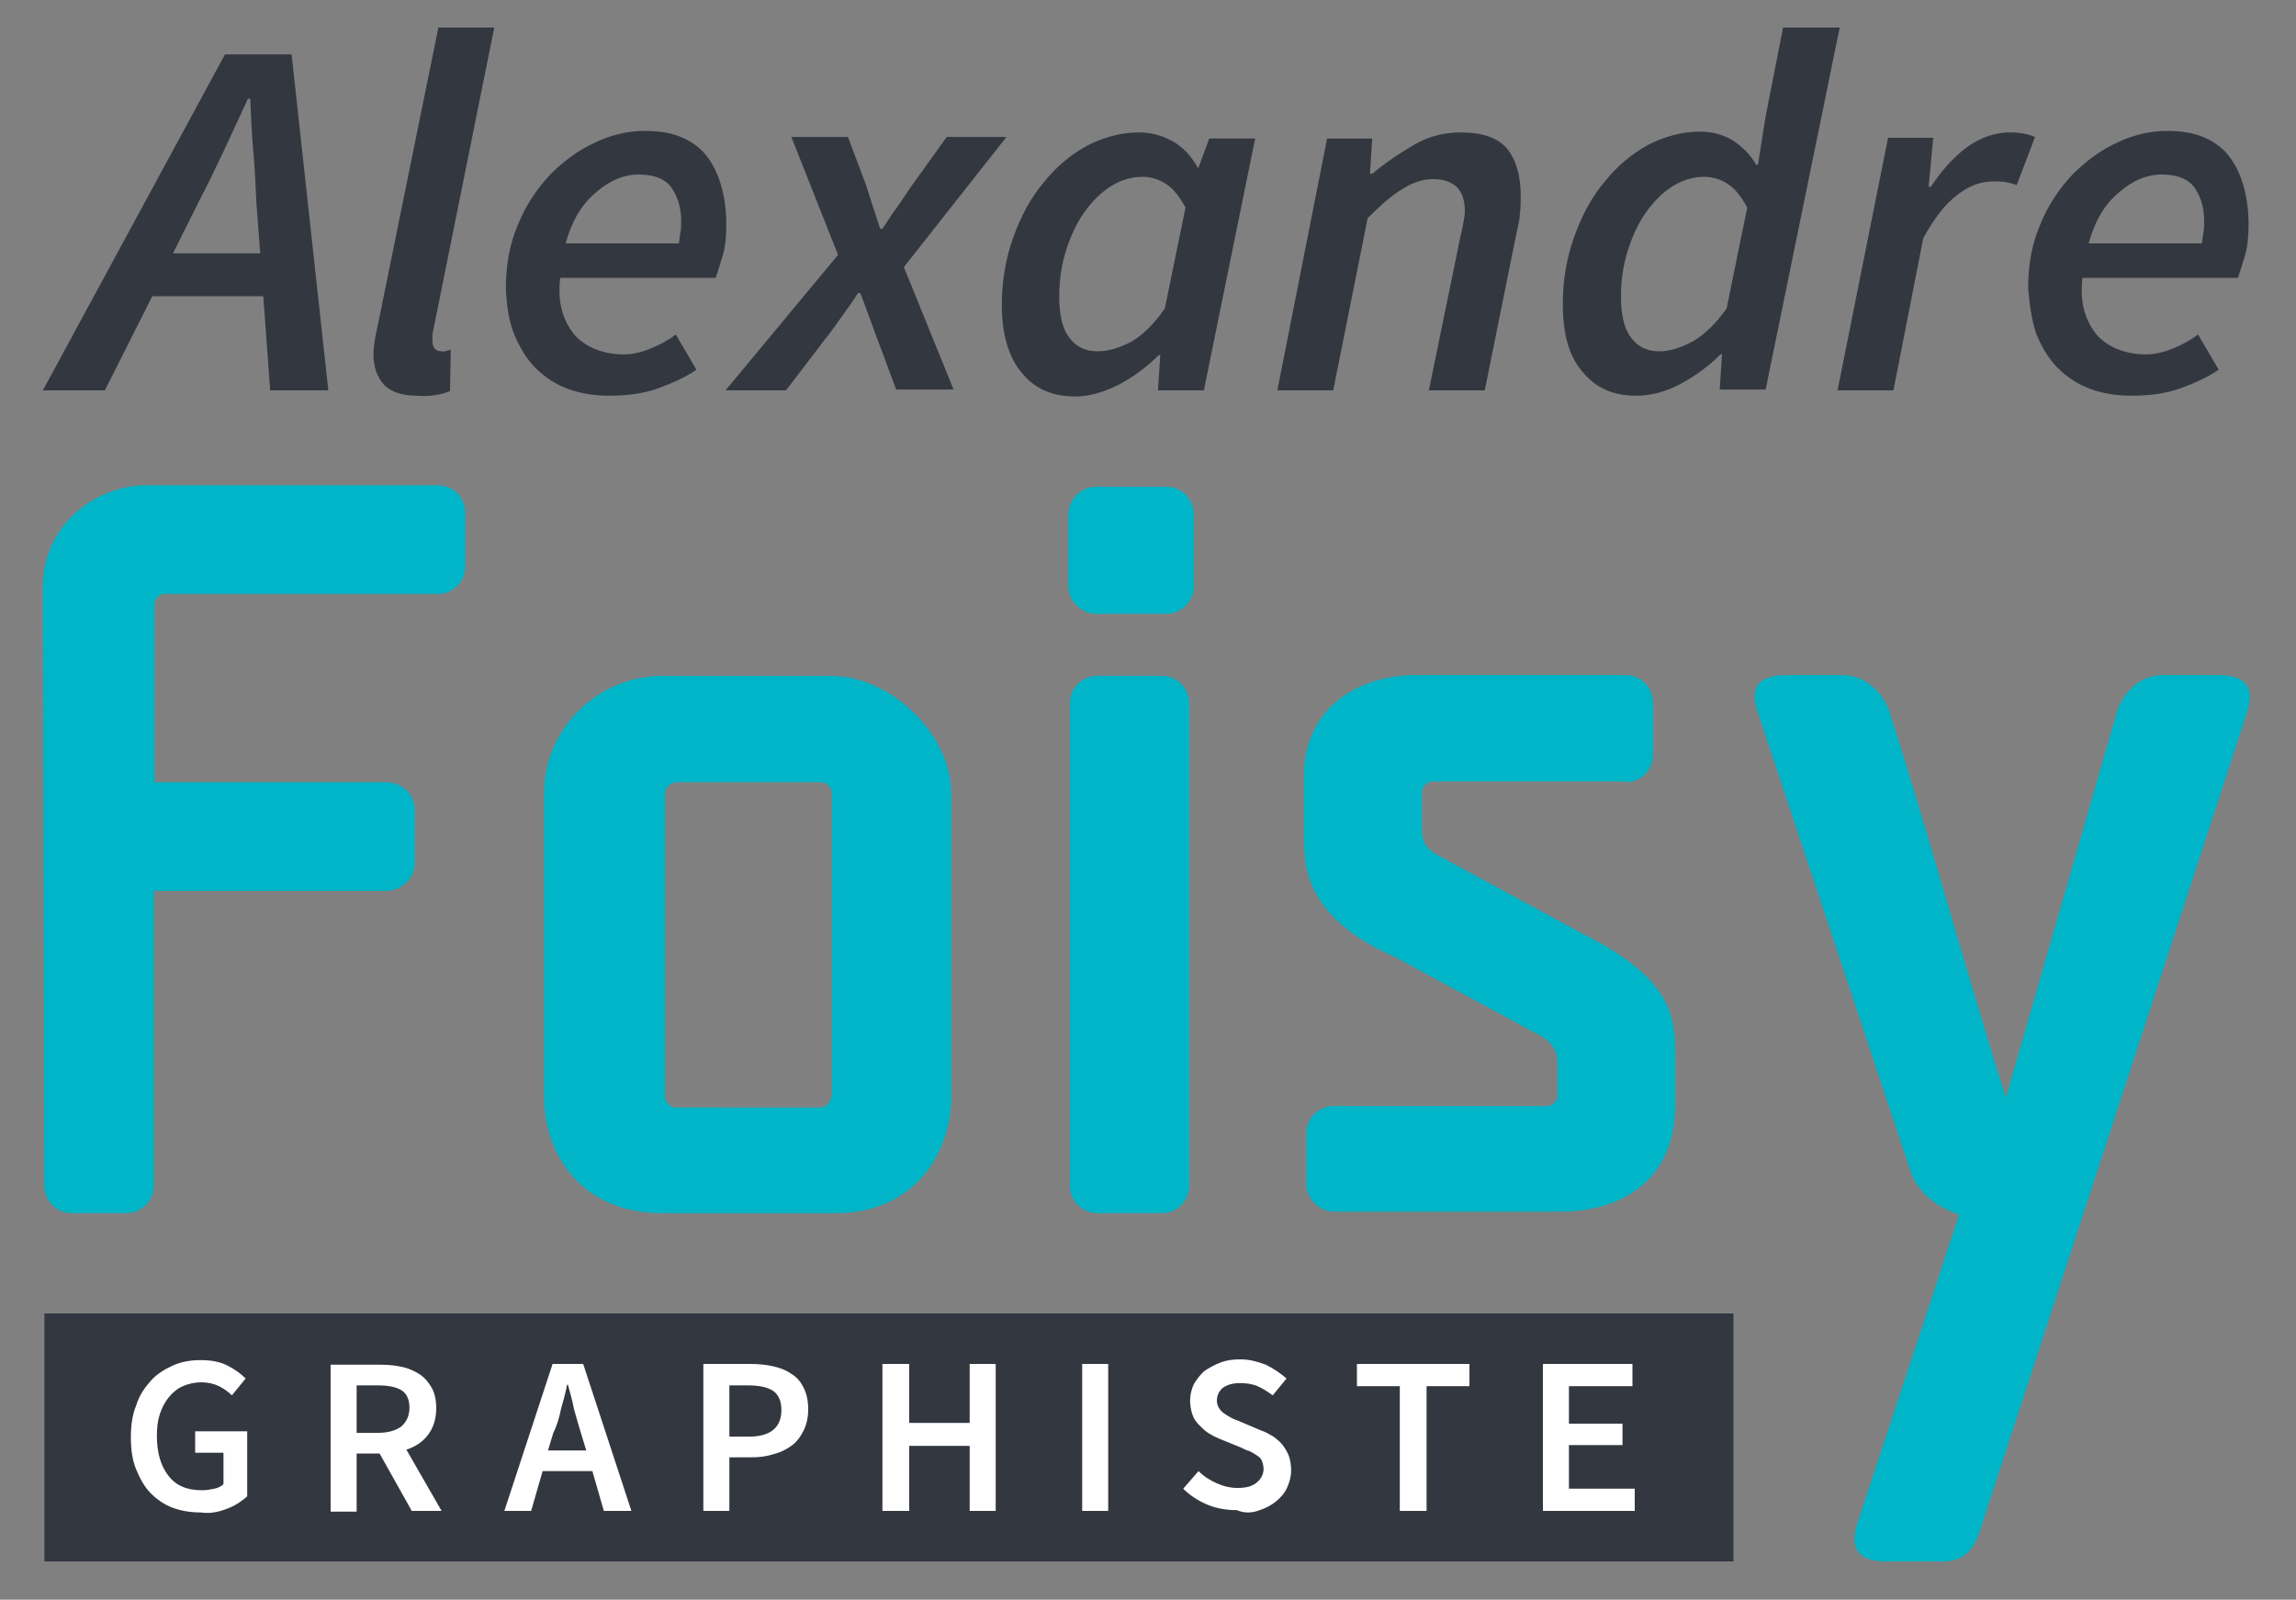 <?xml version="1.0" encoding="utf-8"?>
<!-- Generator: Adobe Illustrator 22.1.0, SVG Export Plug-In . SVG Version: 6.00 Build 0)  -->
<svg version="1.1" id="Calque_1" xmlns="http://www.w3.org/2000/svg" xmlns:xlink="http://www.w3.org/1999/xlink" x="0px" y="0px"
	 viewBox="0 0 300 209" style="enable-background:new 0 0 300 209;" xml:space="preserve">
<rect x="0" y="0" width="300" height="209" fill="#808080" stroke="none"/>
<style type="text/css">
	.st0{clip-path:url(#SVGID_2_);fill:#333740;}
	.st1{clip-path:url(#SVGID_2_);fill:#00B5C8;}
	.st2{fill:#333740;}
	.st3{clip-path:url(#SVGID_4_);fill:#FFFFFF;}
</style>
<g>
	<g>
		<defs>
			<rect id="SVGID_1_" x="5.6" y="3.6" width="288.4" height="200.4"/>
		</defs>
		<clipPath id="SVGID_2_">
			<use xlink:href="#SVGID_1_"  style="overflow:visible;"/>
		</clipPath>
		<path class="st0" d="M276.8,25.2c1.8-1.6,3.7-2.4,5.7-2.4c2,0,3.5,0.6,4.3,1.8c0.8,1.2,1.2,2.6,1.2,4.3c0,0.5,0,1-0.1,1.5
			c-0.1,0.5-0.1,0.9-0.2,1.4h-14.8C273.7,28.9,275,26.7,276.8,25.2 M266.1,43.7c0.7,1.7,1.6,3.2,2.8,4.4c1.2,1.2,2.6,2.1,4.2,2.7
			c1.6,0.6,3.4,0.9,5.4,0.9c2.4,0,4.6-0.3,6.5-1c1.9-0.7,3.6-1.5,4.9-2.4l-2.7-4.6c-0.9,0.7-2,1.3-3.2,1.8c-1.2,0.5-2.4,0.8-3.6,0.8
			c-1.3,0-2.4-0.2-3.5-0.6c-1.1-0.4-2-1-2.8-1.8c-0.7-0.8-1.3-1.8-1.7-3.1c-0.4-1.3-0.5-2.8-0.3-4.5h20.3c0.2-0.5,0.5-1.5,0.9-2.8
			c0.4-1.3,0.5-2.7,0.5-4.2c0-1.7-0.2-3.3-0.6-4.8c-0.4-1.5-1-2.8-1.8-3.9c-0.8-1.1-1.9-2-3.3-2.6c-1.3-0.6-3-0.9-4.9-0.9
			c-2.2,0-4.4,0.5-6.5,1.5c-2.2,1-4.1,2.4-5.9,4.2c-1.7,1.8-3.2,4-4.2,6.5c-1.1,2.5-1.6,5.3-1.6,8.4C265.2,40,265.5,42,266.1,43.7
			 M247.4,51l3.9-19.9c1.4-2.5,2.8-4.4,4.4-5.6c1.5-1.2,3.1-1.8,4.7-1.8c0.6,0,1.2,0,1.7,0.1c0.5,0.1,1,0.2,1.4,0.4l2.4-6.3
			c-0.9-0.4-2-0.6-3.3-0.6c-2,0-3.9,0.7-5.7,2c-1.8,1.4-3.3,3.1-4.6,5.1H252l0.6-6.4h-5.9L240.1,51H247.4z M213.1,44.1
			c-0.9-1.2-1.3-3-1.3-5.4c0-2.1,0.3-4.1,0.9-6c0.6-1.9,1.4-3.6,2.4-5c1-1.4,2.2-2.6,3.5-3.4c1.3-0.8,2.7-1.2,4.1-1.2
			c1,0,2.1,0.3,3,0.9c1,0.6,1.8,1.7,2.6,3.1l-2.7,13.2c-1.4,2-2.9,3.4-4.4,4.3c-1.5,0.8-3,1.3-4.4,1.3
			C215.2,45.9,214,45.3,213.1,44.1 M229.5,21.6c-0.7-1.3-1.7-2.3-3-3.2c-1.3-0.8-2.7-1.2-4.4-1.2c-2.3,0-4.5,0.6-6.7,1.7
			c-2.2,1.2-4.1,2.8-5.7,4.8c-1.7,2-3,4.4-4,7.2c-1,2.8-1.5,5.7-1.5,8.8c0,3.9,0.8,6.9,2.6,8.9c1.7,2.1,4,3.1,7,3.1
			c1.9,0,3.8-0.5,5.7-1.5c1.9-1,3.7-2.3,5.3-3.9h0.2l-0.3,4.6h6l9.7-47.4H233l-2.3,11.7l-1,6.3H229.5z M174.2,51l4.5-22.5
			c1.8-1.8,3.3-3.1,4.7-3.9c1.3-0.8,2.6-1.2,3.8-1.2c2.8,0,4.2,1.4,4.2,4.2c0,0.5-0.1,1-0.2,1.5c-0.1,0.5-0.2,1.2-0.4,1.9L186.7,51
			h7.3l4.2-20.8c0.2-0.9,0.4-1.7,0.4-2.4c0.1-0.7,0.1-1.5,0.1-2.2c0-2.7-0.6-4.7-1.8-6.2c-1.2-1.4-3.2-2.1-6.1-2.1
			c-2.1,0-4.1,0.5-6,1.6c-1.9,1.1-3.7,2.3-5.5,3.8h-0.3l0.3-4.6h-5.9L166.9,51H174.2z M139.7,44.1c-0.9-1.2-1.3-3-1.3-5.4
			c0-2.1,0.3-4.1,0.9-6c0.6-1.9,1.4-3.6,2.4-5c1-1.4,2.2-2.6,3.5-3.4c1.3-0.8,2.7-1.2,4.1-1.2c1,0,2.1,0.3,3,0.9
			c1,0.6,1.8,1.7,2.6,3.1l-2.7,13.2c-1.4,2-2.8,3.4-4.3,4.3c-1.5,0.8-3,1.3-4.5,1.3C141.8,45.9,140.6,45.3,139.7,44.1 M146.1,50.3
			c1.9-1,3.7-2.3,5.3-3.9h0.2l-0.3,4.6h6l6.7-32.9H158l-1.4,3.8h-0.1c-0.8-1.4-1.8-2.6-3.2-3.4c-1.4-0.8-2.9-1.2-4.5-1.2
			c-2.3,0-4.5,0.6-6.7,1.7c-2.2,1.2-4.1,2.8-5.7,4.8c-1.7,2-3,4.4-4,7.2c-1,2.8-1.5,5.7-1.5,8.8c0,3.9,0.9,6.9,2.6,8.9
			c1.7,2.1,4,3.1,7,3.1C142.2,51.8,144.1,51.3,146.1,50.3 M102.7,51l5.2-6.8c0.8-1,1.5-2,2.2-3c0.7-1,1.4-1.9,2-2.9h0.3
			c0.4,0.9,0.7,1.9,1.1,2.9c0.4,1,0.7,2,1.1,3l2.5,6.7h7.5l-6.5-16l13.4-17h-7.8l-4.6,6.4c-0.6,0.9-1.3,1.9-1.9,2.8
			c-0.7,0.9-1.3,1.9-1.9,2.8h-0.3c-0.3-0.9-0.6-1.9-0.9-2.8c-0.3-0.9-0.6-1.8-0.9-2.8l-2.4-6.4h-7.4l6.1,15.4L94.8,51H102.7z
			 M77.8,25.2c1.8-1.6,3.7-2.4,5.7-2.4c2,0,3.5,0.6,4.3,1.8c0.8,1.2,1.2,2.6,1.2,4.3c0,0.5,0,1-0.1,1.5c-0.1,0.5-0.1,0.9-0.2,1.4
			H73.9C74.7,28.9,76,26.7,77.8,25.2 M67.2,43.7c0.7,1.7,1.6,3.2,2.8,4.4c1.2,1.2,2.6,2.1,4.2,2.7c1.6,0.6,3.4,0.9,5.4,0.9
			c2.4,0,4.6-0.3,6.5-1c1.9-0.7,3.6-1.5,4.9-2.4l-2.7-4.6c-0.9,0.7-2,1.3-3.2,1.8c-1.2,0.5-2.4,0.8-3.6,0.8c-1.3,0-2.4-0.2-3.5-0.6
			c-1.1-0.4-2-1-2.8-1.8c-0.7-0.8-1.3-1.8-1.7-3.1c-0.4-1.3-0.5-2.8-0.3-4.5h20.3c0.2-0.5,0.5-1.5,0.9-2.8c0.4-1.3,0.5-2.7,0.5-4.2
			c0-1.7-0.2-3.3-0.6-4.8c-0.4-1.5-1-2.8-1.8-3.9c-0.8-1.1-1.9-2-3.3-2.6c-1.3-0.6-3-0.9-4.9-0.9c-2.2,0-4.4,0.5-6.5,1.5
			c-2.2,1-4.1,2.4-5.9,4.2c-1.7,1.8-3.2,4-4.2,6.5c-1.1,2.5-1.6,5.3-1.6,8.4C66.2,40,66.5,42,67.2,43.7 M57,51.6
			c0.7-0.1,1.3-0.3,1.8-0.5l0.1-5.4c-0.3,0.1-0.5,0.1-0.7,0.2c-0.1,0-0.3,0-0.5,0c-0.8,0-1.2-0.5-1.2-1.4V44c0-0.2,0-0.4,0.1-0.8
			l8-39.7h-7.3l-8,39.3c-0.3,1.3-0.5,2.5-0.5,3.5c0,1.7,0.5,3,1.4,4c0.9,0.9,2.3,1.4,4.3,1.4C55.6,51.8,56.3,51.7,57,51.6 M13.7,51
			l6.2-12.3h14.5L35.3,51h7.6L38.1,7.1h-8.7L5.6,51H13.7z M29.2,19.8c1-2.2,2.1-4.5,3.2-6.9h0.3c0.1,2.4,0.2,4.7,0.4,6.9
			c0.2,2.2,0.3,4.4,0.4,6.7l0.5,6.6H22.6l3.3-6.6C27.1,24.2,28.2,21.9,29.2,19.8"/>
		<path class="st1" d="M293.7,92.8c0.9-3.1-0.4-4.6-3.9-4.6h-7.1c-3,0-5,2-6,4.5l-14.6,50.7c-5.2-16.5-10.4-35.5-15.3-50.7
			c-0.9-2.3-3.1-4.5-6-4.5h-7.4c-3.5,0-4.8,1.5-3.8,4.6l20.1,60.4c1,2.7,3.4,4.5,6.3,5.5l-13.4,40.6c-0.9,3.2,0.4,4.7,3.9,4.7h7.4
			c3.2,0,4.3-2.2,5-4.6L293.7,92.8z M212.4,102.2c1.8,0,3.6-1.4,3.6-3.6v-6.8c0-1.8-1.4-3.6-3.6-3.6H185c-7.4,0-14.6,4.2-14.6,13.1
			v8.4c0,4.3,0.8,10.5,12,15.4l18.1,9.8c3,1.4,3,3.2,3,4.1v4.2c0,0.6-0.6,1.3-1.4,1.3h-27.8c-1.8,0-3.6,1.4-3.6,3.6v6.6
			c0,1.8,1.6,3.6,3.6,3.6h29.9c5.2,0,14.7-2.3,14.7-14v-6.8c0-5-0.8-9.8-11.9-15.4l-19-10.3c-2.2-1.1-2.2-2.6-2.2-3.6v-4.7
			c0-0.6,0.6-1.4,1.4-1.4H212.4z M139.8,154.9c0,2.2,1.8,3.6,3.6,3.6h8.4c2.2,0,3.6-1.8,3.6-3.6v-63c0-1.8-1.4-3.6-3.6-3.6h-8.4
			c-1.8,0-3.6,1.4-3.6,3.6V154.9z M152.4,80.2c1.8,0,3.6-1.5,3.6-3.6v-9.4c0-1.8-1.4-3.6-3.6-3.6h-9.2c-2.1,0-3.6,1.8-3.6,3.6v9.4
			c0,2,1.8,3.6,3.6,3.6H152.4z M108.6,143.3c0,0.6-0.6,1.4-1.4,1.4H88.3c-0.8,0-1.4-0.8-1.4-1.4v-39.6c0-0.9,0.8-1.5,1.6-1.5h18.8
			c0.8,0,1.4,0.8,1.4,1.4V143.3z M124.3,103.7c0-7.9-8-15.4-15.7-15.4h-22c-8.4,0-15.5,6.8-15.5,15.3v39.7c0,7.5,4.9,15.2,15.4,15.2
			h22.8c10,0,15-7.7,15-15.2V103.7z M57.2,77.6c1.8,0,3.6-1.4,3.6-3.6v-7c0-1.8-1.4-3.6-3.6-3.6H19.1c-6.5,0-13.5,5.1-13.5,13.3
			l0.2,78.2c0,1.8,1.4,3.6,3.6,3.6h7.1c1.8,0,3.6-1.4,3.6-3.6l0-38.5h30.3c1.9,0,3.8-1.5,3.8-3.7v-6.9c0-1.8-1.4-3.6-3.8-3.6H20.2
			V78.9c0-0.6,0.5-1.3,1.3-1.3H57.2z"/>
	</g>
	<rect x="5.8" y="171.6" class="st2" width="220.7" height="32.4"/>
	<g>
		<defs>
			<rect id="SVGID_3_" x="5.6" y="3.6" width="288.4" height="200.4"/>
		</defs>
		<clipPath id="SVGID_4_">
			<use xlink:href="#SVGID_3_"  style="overflow:visible;"/>
		</clipPath>
		<path class="st3" d="M213.6,197.4v-2.9H205v-5.7h7V186h-7v-4.9h8.3v-2.9h-11.7v19.2H213.6z M186.4,197.4v-16.3h5.6v-2.9h-14.7v2.9
			h5.6v16.3H186.4z M164.6,197.3c0.9-0.3,1.6-0.7,2.2-1.2c0.6-0.5,1.1-1.1,1.4-1.8c0.3-0.7,0.5-1.4,0.5-2.2c0-0.7-0.1-1.3-0.3-1.9
			c-0.2-0.5-0.5-1-0.8-1.4c-0.3-0.4-0.8-0.8-1.2-1.1c-0.5-0.3-1-0.6-1.6-0.8l-2.6-1.1c-0.4-0.2-0.8-0.3-1.2-0.5
			c-0.4-0.2-0.7-0.4-1-0.6c-0.3-0.2-0.5-0.4-0.7-0.7c-0.2-0.3-0.3-0.6-0.3-1c0-0.7,0.3-1.3,0.8-1.7c0.6-0.4,1.3-0.6,2.2-0.6
			c0.8,0,1.6,0.1,2.3,0.4c0.7,0.3,1.3,0.7,2,1.2l1.8-2.2c-0.8-0.7-1.7-1.3-2.7-1.8c-1.1-0.4-2.1-0.7-3.3-0.7c-1,0-1.8,0.1-2.6,0.4
			c-0.8,0.3-1.5,0.7-2.1,1.1c-0.6,0.5-1,1.1-1.4,1.7c-0.3,0.7-0.5,1.4-0.5,2.1c0,0.7,0.1,1.3,0.3,1.9s0.5,1,0.9,1.4
			c0.4,0.4,0.8,0.8,1.3,1.1c0.5,0.3,0.9,0.5,1.4,0.7l2.7,1.1c0.4,0.2,0.8,0.4,1.2,0.5c0.4,0.2,0.7,0.4,1,0.6
			c0.3,0.2,0.5,0.4,0.6,0.7c0.1,0.3,0.2,0.6,0.2,1c0,0.7-0.3,1.3-0.9,1.8c-0.6,0.5-1.4,0.7-2.5,0.7c-0.9,0-1.8-0.2-2.7-0.6
			c-0.9-0.4-1.7-0.9-2.4-1.6l-2,2.3c0.9,0.9,2,1.6,3.2,2.1c1.2,0.5,2.5,0.7,3.8,0.7C162.8,197.8,163.8,197.6,164.6,197.3
			 M144.8,178.2h-3.4v19.2h3.4V178.2z M118.8,197.4v-8.5h7.9v8.5h3.4v-19.2h-3.4v7.7h-7.9v-7.7h-3.5v19.2H118.8z M95.3,181h2.4
			c1.4,0,2.5,0.2,3.3,0.7c0.7,0.5,1.1,1.3,1.1,2.5c0,2.3-1.4,3.5-4.3,3.5h-2.5V181z M95.3,197.4v-7h2.8c1.1,0,2-0.1,2.9-0.4
			c0.9-0.2,1.7-0.6,2.4-1.1c0.7-0.5,1.2-1.2,1.6-2c0.4-0.8,0.6-1.7,0.6-2.8c0-1.1-0.2-2-0.6-2.8c-0.4-0.8-0.9-1.4-1.6-1.8
			c-0.7-0.5-1.5-0.8-2.4-1c-0.9-0.2-1.9-0.3-3-0.3h-6.1v19.2H95.3z M69.4,197.4l1.5-5.2h6.5l1.5,5.2h3.6l-6.3-19.2h-4l-6.3,19.2
			H69.4z M73.3,184.1c0.3-1.1,0.6-2.1,0.8-3.2h0.1c0.3,1.1,0.6,2.1,0.8,3.2c0.3,1.1,0.6,2.1,0.9,3.1l0.7,2.3h-5l0.7-2.3
			C72.8,186.2,73.1,185.1,73.3,184.1 M46.6,181h2.8c1.3,0,2.3,0.2,3,0.6c0.7,0.4,1.1,1.2,1.1,2.3c0,1.1-0.4,1.9-1.1,2.5
			c-0.7,0.5-1.7,0.8-3,0.8h-2.8V181z M46.6,197.4v-7.5h3l4.2,7.5h3.9l-4.6-8c1.2-0.4,2.1-1,2.8-1.9c0.7-0.9,1.1-2.1,1.1-3.5
			c0-1.1-0.2-2-0.6-2.7c-0.4-0.7-0.9-1.3-1.5-1.7s-1.4-0.8-2.3-1c-0.9-0.2-1.8-0.3-2.8-0.3h-6.6v19.2H46.6z M29.7,197.1
			c1.1-0.4,1.9-1,2.6-1.6V187h-6.8v2.8h3.7v4.1c-0.3,0.3-0.7,0.5-1.2,0.6c-0.5,0.1-1,0.2-1.6,0.2c-2,0-3.4-0.6-4.4-1.9
			s-1.5-3-1.5-5.2c0-1.1,0.1-2,0.4-2.9c0.3-0.9,0.7-1.6,1.2-2.2c0.5-0.6,1.1-1.1,1.8-1.4c0.7-0.3,1.5-0.5,2.4-0.5
			c0.9,0,1.7,0.2,2.3,0.5c0.6,0.3,1.2,0.7,1.7,1.2l1.8-2.2c-0.6-0.6-1.4-1.2-2.4-1.7c-1-0.5-2.1-0.7-3.5-0.7c-1.3,0-2.5,0.2-3.6,0.7
			c-1.1,0.5-2.1,1.1-2.9,2c-0.8,0.9-1.5,1.9-1.9,3.2c-0.5,1.2-0.7,2.6-0.7,4.2c0,1.6,0.2,3,0.7,4.2c0.5,1.2,1.1,2.3,1.9,3.1
			c0.8,0.8,1.8,1.5,2.9,1.9c1.1,0.4,2.3,0.6,3.6,0.6C27.5,197.8,28.7,197.5,29.7,197.1"/>
	</g>
</g>
</svg>

